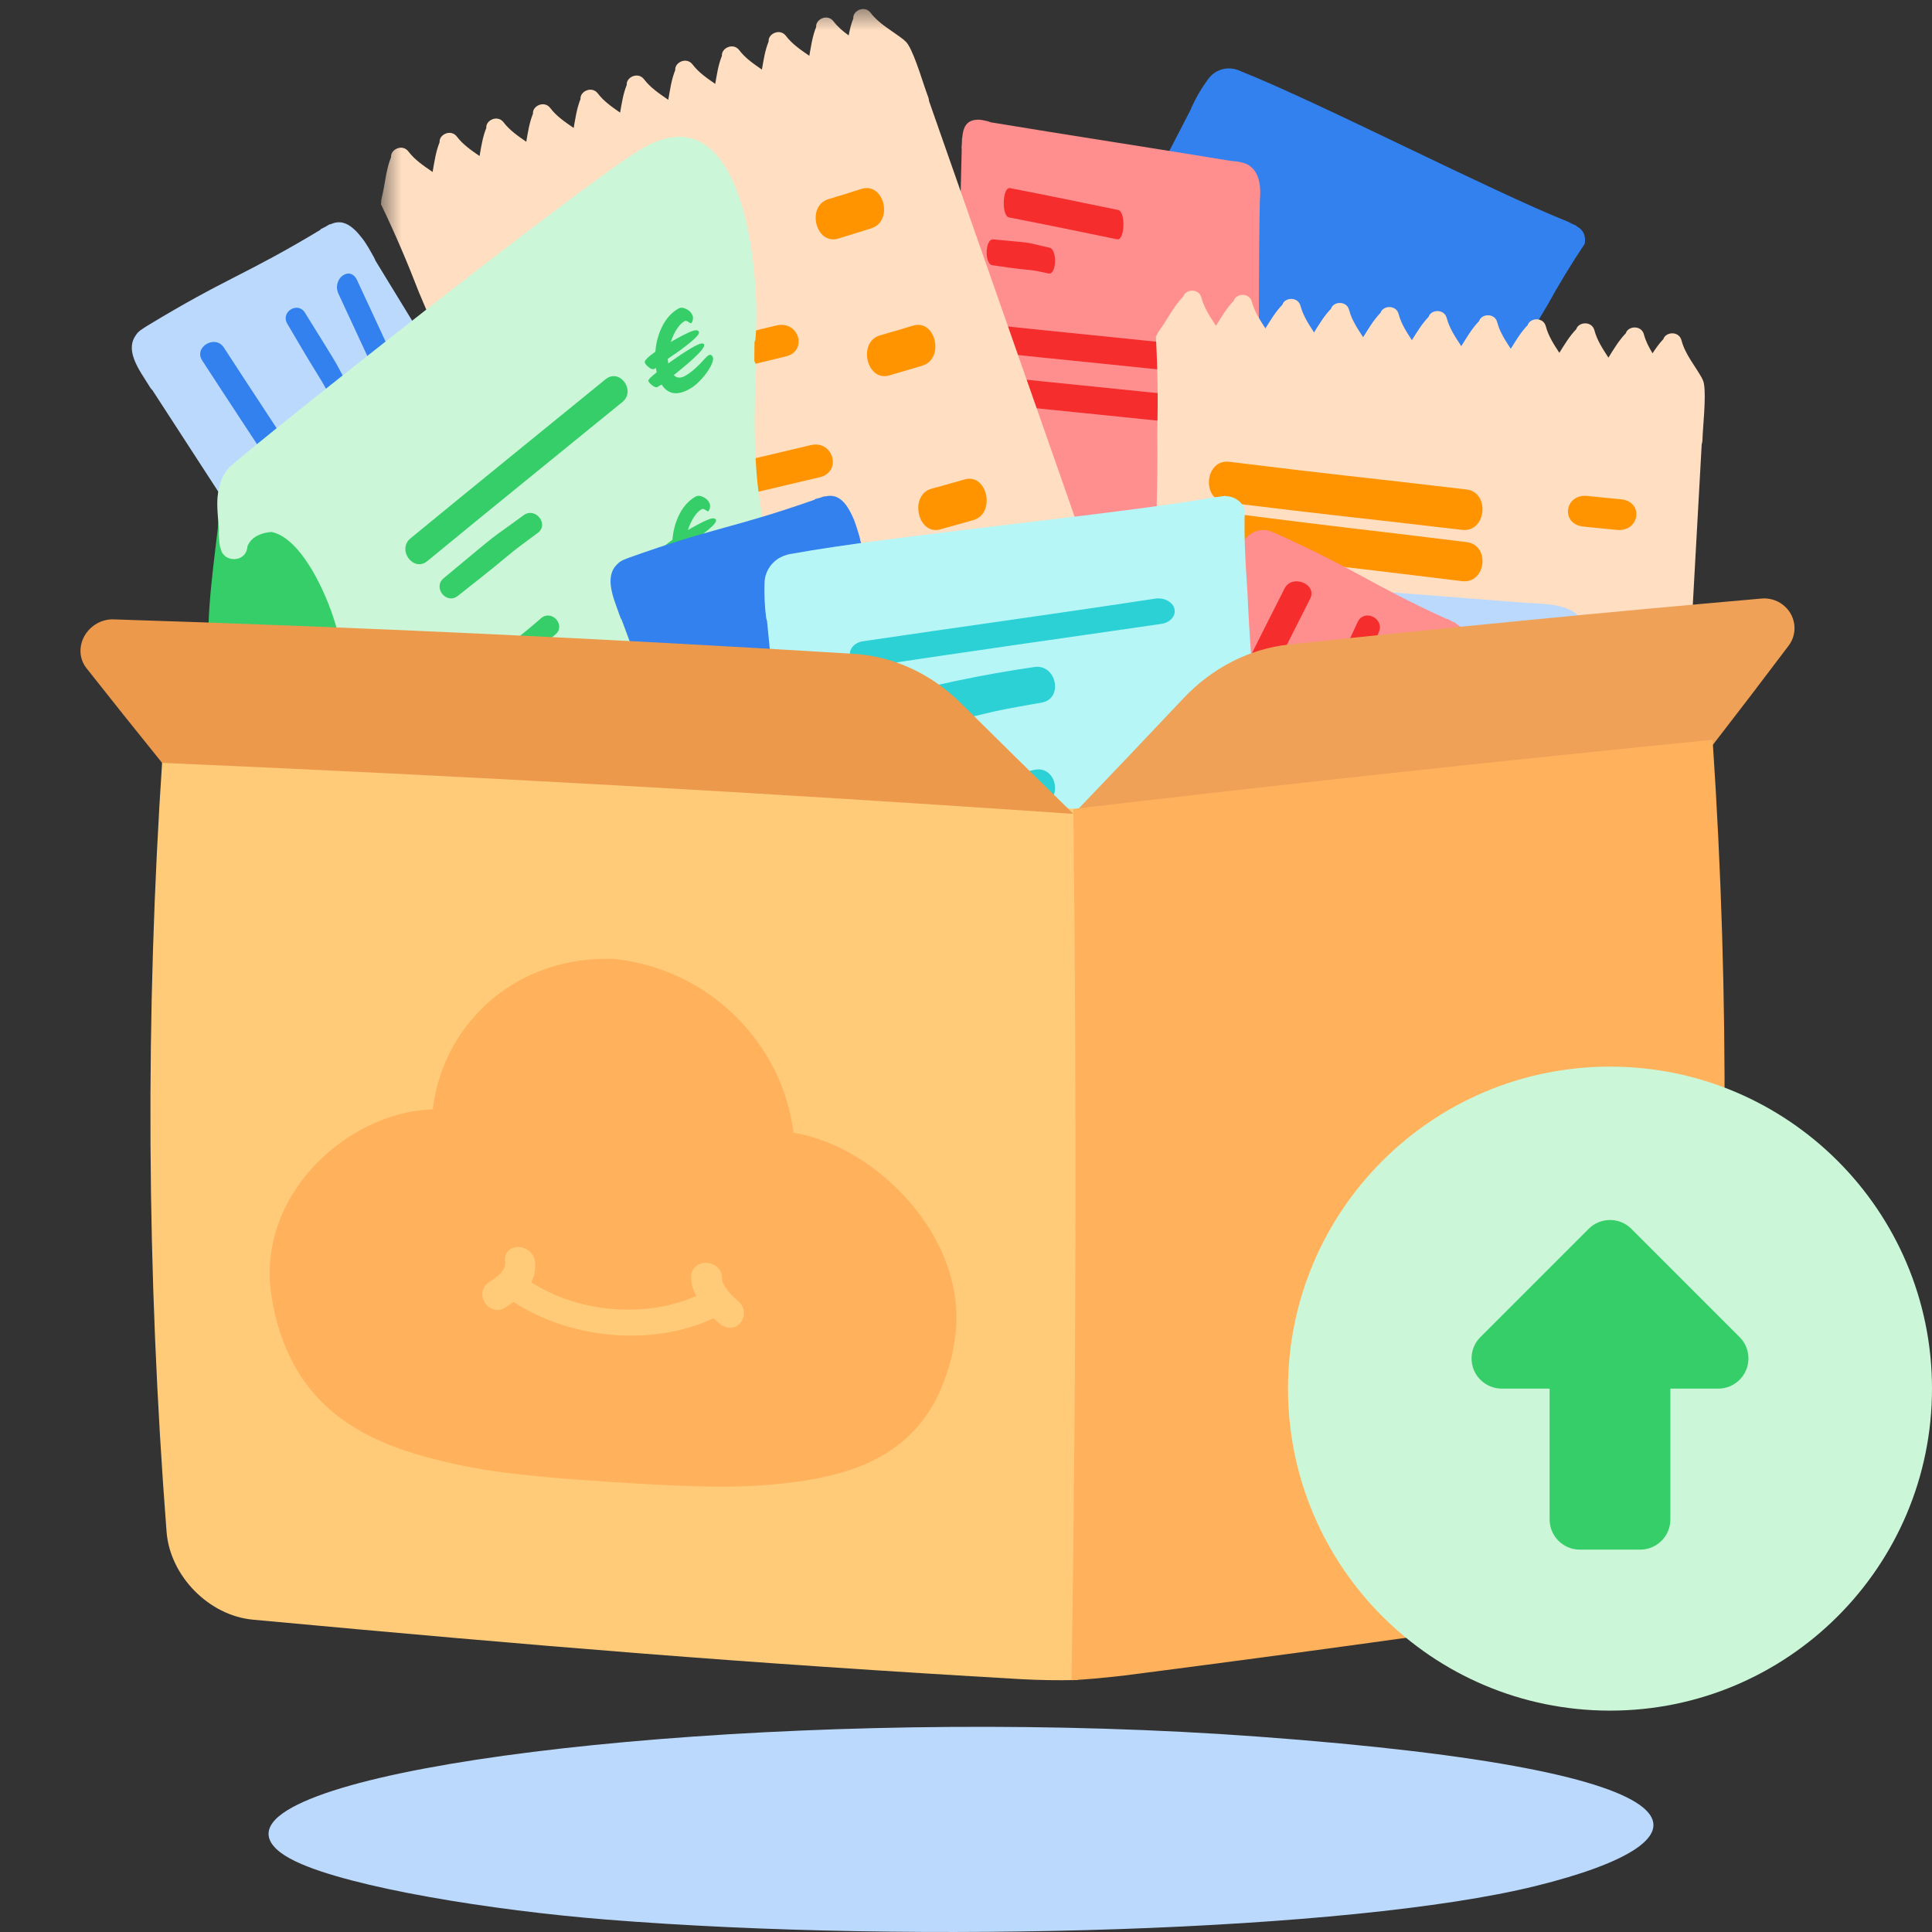 <svg xmlns="http://www.w3.org/2000/svg" xmlns:xlink="http://www.w3.org/1999/xlink" width="96" height="96" viewBox="0 0 96 96">
    <rect x="0" y="0" width="96" height="96" fill="#333333" stroke="none"/>
    <defs>
        <path id="mp6yesy2aa" d="M0.489 0.448L38.222 0.448 38.222 43.586 0.489 43.586z"/>
    </defs>
    <g fill="none" fill-rule="evenodd">
        <g>
            <g>
                <g>
                    <g>
                        <path d="M0 0H96V96H0z" transform="translate(-592 -178) translate(368 146) translate(32 32) translate(192)"/>
                        <path fill="#BBD9FD" d="M14.71 92.502c2.737 1.3 9.758 2.427 15.412 2.88 15.44 1.235 37.024.588 46.164-1.663 9.216-2.267 9.627-5.707-13.806-7.43-19.95-1.467-43.23.586-48.208 3.664-1.336.824-1.26 1.743.438 2.55" transform="translate(-592 -178) translate(368 146) translate(32 32) translate(192)"/>
                        <g>
                            <path fill="#3281EE" d="M64.068 27.242c1.05-2.365 2.212-4.687 3.466-6.946.862-1.737 1.785-3.448 2.793-5.106.576-1.048 1.198-2.073 1.867-3.073.04-.196.014-.401-.079-.58-.074-.12-.18-.22-.308-.283l-.037-.044-.16-.067c-.072-.033-.143-.07-.211-.112C67.622 9.532 59.064 5.118 55.1 3.537c-.2-.098-.42-.145-.642-.138-.399.02-.765.224-.99.552-.306.414-.568.86-.783 1.326-.022.042-.04.087-.052.133-3.401 6.59-6.78 13.154-10.135 19.689-.025.043-.046.09-.06.14-.088.163-.176.327-.25.492-.227.38-.392.794-.487 1.226-.04.136-.065.276-.074.417 0 .555.407 1.026.958 1.113 3.87 1.533 12.83 4.653 16.61 6.139.4.25.904.274 1.327.06.349-.203.64-.49.848-.836.768-2.253 1.67-4.46 2.697-6.608" transform="translate(-592 -178) translate(368 146) translate(32 32) translate(192) translate(6.549)"/>
                            <path fill="#FF8E8E" d="M55.946 31.455c.118-4.625-.001-16.961.107-21.493.04-.457.029-.983-.189-1.366-.304-.537-.817-.56-1.282-.605V7.99c-4.069-.67-7.86-1.243-11.924-1.917-.03-.016-.061-.032-.094-.04-.198-.043-.4-.107-.595-.08-.265.013-.492.129-.61.427-.053.138-.078.29-.092.445-.004.023-.013.04-.014.067l-.005.19c-.005.09-.01.18-.018.268-.002.021.007.042.008.064-.125 4.46-.332 17.959-.457 22.717 0 .238-.017.482.041.72.059.321.195.602.462.753.265.15.551.143.827.189.028.005.053-.006.079-.013 4 .437 8 .872 12 1.303.03.004.055-.006.08-.011h.003c.1.017.201.031.3.038.26.039.51.036.724-.075.08-.026.158-.058.23-.11.335-.245.425-.893.419-1.47" transform="translate(-592 -178) translate(368 146) translate(32 32) translate(192) translate(6.549)"/>
                            <path fill="#F52D2D" d="M45.597 12.306c-1.358-.294-.476-.195-2.797-.411-.398-.037-.445 1.222-.042 1.283 2.43.364 1.437.118 2.796.41.4.087.443-1.196.043-1.282M49.01 10.433c-1.79-.366-3.579-.74-5.369-1.085-.384-.074-.433 1.384-.05 1.457 1.791.345 3.58.718 5.37 1.086.383.078.433-1.38.049-1.458M54.07 17.325c-1.99-.253-9.26-.949-11.25-1.182-.428-.051-.469 1.312-.041 1.361 1.991.234 9.26.93 11.251 1.185.427.054.468-1.309.04-1.364M54.07 19.874c-1.99-.253-9.26-.95-11.25-1.182-.428-.052-.469 1.312-.041 1.361 1.991.234 9.26.93 11.251 1.184.427.055.468-1.308.04-1.363" transform="translate(-592 -178) translate(368 146) translate(32 32) translate(192) translate(6.549)"/>
                            <g transform="translate(-592 -178) translate(368 146) translate(32 32) translate(192) translate(6.549) translate(11.894)">
                                <mask id="rj6ulb7arb" fill="#fff">
                                    <use xlink:href="#mp6yesy2aa"/>
                                </mask>
                                <path fill="#FFDEC1" d="M26.492 2.006c-.01-.008-.013-.017-.022-.026-.554-.437-1.221-.775-1.652-1.344-.298-.395-.896-.105-.86.278-.111.274-.176.559-.231.846-.28-.204-.545-.424-.754-.7-.298-.395-.897-.106-.861.277-.186.462-.253.95-.34 1.436-.422-.292-.853-.581-1.162-.989-.298-.395-.897-.106-.86.277-.183.45-.251.924-.334 1.396-.41-.282-.826-.567-1.125-.963-.299-.395-.897-.105-.862.278-.181.45-.25.923-.332 1.396-.412-.284-.827-.567-1.126-.964-.298-.394-.897-.105-.861.277-.192.477-.258.979-.347 1.478-.436-.301-.884-.596-1.202-1.017-.3-.395-.897-.107-.862.277-.178.444-.248.91-.329 1.376-.404-.279-.81-.56-1.106-.95-.298-.394-.897-.105-.862.277-.186.463-.253.951-.339 1.436-.423-.291-.854-.58-1.162-.988-.298-.396-.897-.107-.86.277-.182.45-.252.923-.334 1.396-.411-.283-.826-.568-1.126-.964-.298-.394-.897-.105-.86.278-.182.45-.252.924-.334 1.396-.41-.283-.826-.567-1.126-.963-.298-.395-.896-.107-.86.277-.193.476-.259.978-.348 1.478-.435-.3-.884-.597-1.201-1.017-.3-.395-.897-.106-.862.277-.245.607-.29 1.257-.434 1.89-.015.05-.026.103-.034.157-.005.018-.007.037-.012.055-.014.05-.011.093-.01.137 0 .039-.011.07-.01.11.692 1.434 1.314 2.892 1.884 4.37 1.02 2.367 1.922 4.773 2.735 7.211 1.227 3.2 2.323 6.449 3.265 9.75.742 2.596 1.517 5.352 2.145 8.098.263 1.152.089 1.92.544 2.284.509.487 1.14.887 1.511 1.494.259.42.883.19.885-.195.194-.371.306-.768.416-1.166l.23-.054c.325.276.638.564.86.924.258.422.883.191.885-.193.2-.386.315-.8.428-1.214l.212-.046c.338.287.669.582.899.958.258.42.881.19.884-.195.205-.393.319-.813.435-1.235l.143-.03c.344.29.682.59.917.972.258.421.881.19.884-.194.207-.395.32-.82.437-1.245.045-.01.088-.019.133-.027.347.293.688.594.925.98.258.42.882.19.884-.195.207-.397.321-.823.438-1.25l.22-.045c.348.294.692.596.929.983.258.42.882.19.884-.195.207-.398.322-.825.44-1.253l.1-.02c.35.296.693.597.93.986.258.42.883.189.884-.195.21-.4.323-.828.442-1.257l.163-.034c.35.297.696.6.935.99.258.42.882.19.884-.196.21-.403.325-.835.444-1.267l.106-.023c.354.3.704.605.945.998.258.42.882.19.884-.195.214-.409.329-.849.45-1.287l.082-.019c.36.304.717.614.962 1.013.259.422.883.191.884-.194.221-.422.336-.876.461-1.33l.125-.028c.374.315.748.632 1.003 1.046.258.422.882.191.883-.194.338-.647.427-1.37.686-2.046.037-.098.032-.184.01-.26v-.016c-.223-.987-1.381-4.915-1.677-5.76-2.932-8.378-5.867-16.755-8.805-25.132-.01-.061-.013-.122-.038-.187-.242-.631-.633-2.017-.99-2.6-.072-.12-.14-.187-.203-.233" mask="url(#rj6ulb7arb)"/>
                            </g>
                            <path fill="#FF9300" d="M18.963 15.26c5.227-1.251 5.767-1.42 10.987-2.693 1.119-.273.632-1.762-.488-1.49-5.22 1.274-5.76 1.443-10.986 2.693-1.12.268-.634 1.758.487 1.49M21.496 20.36c5.23-1.228 5.77-1.396 10.993-2.646 1.12-.267.658-1.81-.462-1.541-5.223 1.25-5.764 1.417-10.993 2.645-1.121.263-.659 1.804.462 1.541M23.18 26.308c5.232-1.201 5.773-1.368 11-2.594 1.12-.262.682-1.86-.439-1.596-5.225 1.226-5.767 1.392-10.999 2.594-1.122.258-.684 1.854.438 1.596M24.864 30.563c5.234-.94 5.777-1.072 11.005-2.031 1.12-.206.708-1.53-.414-1.324-5.227.96-5.77 1.09-11.005 2.03-1.122.203-.708 1.527.414 1.325M27.397 35.662c5.237-.917 5.781-1.047 11.01-1.984 1.122-.201.734-1.576-.387-1.375-5.232.938-5.775 1.068-11.011 1.985-1.123.197-.735 1.571.388 1.374M35.114 11.852c.812-.254 1.032-.316 1.628-.505 1.126-.359.636-2.317-.49-1.958-.737.235-.81.258-1.63.505-1.13.342-.636 2.31.492 1.958M37.646 18.652c.814-.242 1.035-.3 1.633-.482 1.129-.342.667-2.333-.463-1.989-.74.225-.812.246-1.633.482-1.133.326-.668 2.326.463 1.99M40.179 26.302c.815-.23 1.037-.286 1.636-.458 1.132-.327.699-2.348-.434-2.02-.74.213-.815.234-1.637.458-1.136.309-.699 2.34.435 2.02M42.711 32.253c.818-.22 1.04-.271 1.641-.435 1.134-.31.729-2.362-.407-2.052-.742.204-.816.223-1.64.435-1.138.293-.73 2.355.406 2.052" transform="translate(-592 -178) translate(368 146) translate(32 32) translate(192) translate(6.549)"/>
                            <path fill="#BBD9FD" d="M17.352 41.268c3.896-2.374 3.427-2.34 7.237-4.678.417-.189.832-.498.89-1.058.082-.785-.5-1.622-1.005-2.392-4.206-6.896-8.168-13.294-12.363-20.183-.024-.057-.047-.116-.08-.174-.195-.34-.379-.7-.629-.998-.319-.416-.678-.717-1.057-.74-.176-.01-.327.036-.47.098-.024.006-.049.001-.071.015l-.16.097c-.08.042-.158.084-.238.12-.02.008-.028.033-.043.05-3.772 2.27-4.629 2.354-8.64 4.791-.196.132-.413.24-.538.465-.193.272-.263.646-.073 1.159.187.506.527.963.811 1.43.03.048.067.081.103.12 4.315 6.656 8.632 13.31 12.952 19.963.034.052.07.085.105.124l.002.004c.103.17.209.34.319.503.272.437.567.838.906 1.118.115.114.232.221.358.307.59.403 1.222.187 1.684-.141" transform="translate(-592 -178) translate(368 146) translate(32 32) translate(192) translate(6.549)"/>
                            <path fill="#3281EE" d="M10.974 19.588c-1.092-2.013-.322-.75-2.373-4.054-.352-.567-1.218-.037-.877.547 2.06 3.527 1.281 2.04 2.374 4.053.322.592 1.198.047.876-.546M16.064 24.472c-1.62-3.52-3.237-7.044-4.871-10.553-.35-.753-1.27-.065-.92.688 1.635 3.51 3.251 7.032 4.872 10.553.347.754 1.267.067.92-.688M16.043 34.759C14.047 31.642 6.588 20.38 4.576 17.273c-.432-.667-1.51-.027-1.078.64C5.51 21.02 12.97 32.28 14.965 35.398c.428.668 1.506.028 1.078-.64" transform="translate(-592 -178) translate(368 146) translate(32 32) translate(192) translate(6.549)"/>
                            <path fill="#FFDEC1" d="M78.026 18.811c-.006-.011-.005-.02-.01-.032-.345-.613-.832-1.176-1.012-1.866-.124-.48-.787-.432-.902-.062-.207.215-.375.456-.537.703-.18-.295-.34-.599-.427-.934-.125-.478-.788-.432-.901-.061-.35.362-.6.791-.864 1.212-.279-.43-.566-.86-.695-1.355-.124-.478-.789-.432-.902-.061-.34.351-.585.767-.842 1.177-.271-.416-.546-.836-.671-1.317-.125-.478-.788-.432-.902-.06-.34.35-.585.767-.841 1.176-.272-.417-.548-.836-.672-1.317-.124-.478-.788-.432-.902-.06-.36.37-.612.815-.885 1.246-.288-.442-.589-.884-.722-1.394-.125-.479-.788-.433-.902-.062-.334.347-.578.756-.83 1.16-.267-.411-.535-.824-.659-1.297-.124-.478-.787-.432-.901-.062-.35.362-.599.791-.863 1.212-.28-.43-.567-.86-.696-1.354-.125-.479-.788-.433-.9-.062-.34.352-.587.768-.843 1.178-.271-.418-.546-.838-.672-1.317-.124-.479-.788-.433-.901-.062-.34.352-.586.767-.843 1.177-.27-.416-.545-.835-.671-1.316-.124-.479-.787-.432-.9-.062-.36.372-.614.815-.888 1.248-.287-.443-.588-.885-.72-1.395-.125-.48-.788-.432-.902-.062-.46.475-.749 1.064-1.124 1.6-.034.04-.063.086-.092.133-.012.015-.021.032-.033.047-.031.041-.045.083-.06.125-.016.034-.038.06-.054.098.091 1.594.109 3.184.07 4.771.034 2.586-.053 5.165-.235 7.739-.091 3.438-.322 6.873-.715 10.3-.31 2.694-.648 5.552-1.12 8.344-.197 1.17-.652 1.821-.37 2.33.282.643.712 1.25.823 1.955.078.488.743.505.891.147.322-.273.577-.602.831-.933.077.012.154.025.234.036.193.378.374.763.44 1.182.078.489.743.506.892.148.333-.285.597-.627.86-.972l.214.037c.202.392.394.791.463 1.226.077.488.742.506.891.148.34-.29.606-.64.875-.99l.144.026c.207.399.404.804.474 1.247.078.488.742.506.891.148.343-.292.61-.645.88-.998l.133.024c.21.402.41.81.48 1.257.078.487.742.505.891.148.344-.293.613-.648.883-1.002l.222.04c.208.403.41.813.481 1.261.078.488.742.505.892.148.343-.293.613-.65.885-1.004.033.006.067.011.1.018.21.405.412.814.483 1.264.077.489.742.506.891.148.346-.294.616-.651.889-1.007l.164.029c.21.407.413.818.485 1.27.078.487.742.505.89.147.35-.297.62-.657.896-1.016l.107.018c.213.41.419.825.491 1.281.077.488.742.506.891.148.354-.302.629-.67.908-1.034l.083.014c.216.418.428.84.502 1.302.077.49.742.507.891.148.365-.311.645-.692.934-1.067l.126.02c.225.432.45.867.526 1.347.077.488.742.506.891.147.56-.476.918-1.117 1.416-1.651.072-.077.1-.158.11-.239.001-.005.004-.008.005-.014.173-1.002.606-5.095.656-5.99.5-8.899.994-17.797 1.487-26.695.014-.062.034-.119.036-.189.018-.679.188-2.115.081-2.792-.021-.137-.057-.225-.098-.292" transform="translate(-592 -178) translate(368 146) translate(32 32) translate(192) translate(6.549)"/>
                            <path fill="#FF9300" d="M54.323 24.954c5.59.69 6.186.715 11.78 1.375 1.2.142 1.41-1.867.21-2.009-5.593-.66-6.189-.684-11.78-1.374-1.198-.148-1.41 1.86-.21 2.008M54.315 27.436c5.59.72 6.185.748 11.779 1.44 1.199.149 1.427-1.792.227-1.94-5.593-.692-6.19-.72-11.778-1.44-1.199-.156-1.426 1.786-.228 1.94M54.308 31.622c5.588.749 6.184.78 11.776 1.502 1.199.154 1.444-1.723.244-1.878-5.591-.72-6.187-.753-11.775-1.502-1.198-.16-1.444 1.718-.245 1.878M54.3 34.111c5.587.776 6.184.813 11.774 1.56 1.199.16 1.462-1.657.262-1.818-5.591-.748-6.187-.784-11.774-1.56-1.198-.165-1.46 1.653-.261 1.818M53.444 39.154c5.584.8 6.182.84 11.771 1.614 1.198.165 1.478-1.597.279-1.762-5.59-.773-6.186-.814-11.772-1.614-1.197-.17-1.476 1.591-.278 1.762M53.436 42.5c5.584.823 6.181.868 11.77 1.665 1.197.17 1.494-1.538.295-1.709-5.589-.797-6.185-.842-11.769-1.665-1.197-.175-1.493 1.533-.296 1.71M53.43 45.85c5.58.844 6.18.892 11.765 1.712 1.198.176 1.512-1.483.313-1.658-5.587-.82-6.184-.87-11.766-1.713-1.197-.181-1.51 1.478-.313 1.658M72.13 26.166c.828.08 1.051.108 1.66.165 1.15.107 1.353-1.415.203-1.522-.753-.071-.828-.078-1.66-.165-1.15-.121-1.353 1.409-.202 1.522M71.268 32.942c.827.09 1.049.12 1.658.184 1.149.12 1.38-1.378.23-1.5-.753-.079-.828-.087-1.658-.184-1.147-.133-1.379 1.373-.23 1.5M71.255 41.416c.825.1 1.048.133 1.656.204 1.147.134 1.406-1.343.257-1.477-.75-.088-.826-.097-1.655-.204-1.146-.147-1.405 1.338-.258 1.477M69.543 48.193c.825.108 1.047.143 1.654.221 1.145.148 1.432-1.307.286-1.454-.751-.097-.826-.106-1.654-.222-1.144-.16-1.432 1.302-.286 1.455" transform="translate(-592 -178) translate(368 146) translate(32 32) translate(192) translate(6.549)"/>
                            <path fill="#35CE68" d="M4.798 60.319c.812-.025 1.548-.315 2.193-.768.091-.025.181-.073.267-.153 4.805-4.536 10.665-8.134 15.09-13.074.303-.34.19-.784-.067-1.029.25-.895 1.468-1.91 1.502-3.057.08-2.63-.999-5.46-1.75-7.936-.797-2.625-1.484-5.28-2.62-7.79-1.304-2.88-2.992-5.468-3.589-8.624-.064-.34-.317-.496-.586-.516-.191-.348-.638-.551-.997-.192-2.817 2.81-6.523 4.787-9.493 7.477-.134.067-.24.178-.3.337-.021.045-.032.09-.042.135-.002.014-.01.023-.012.036l-.005.055c-.002.024-.01.046-.008.07-.268 2.581-.726 5.148-.537 7.752.25 3.443 1.292 6.786 2.295 10.073 1.034 3.386 2.543 7.175 2.368 10.76-.05 1.028-.343 2.135-.893 3.017-.348.56-.949 1.056-1.64 1.386-.824.393-1.776.55-2.576.289" transform="translate(-592 -178) translate(368 146) translate(32 32) translate(192) translate(6.549)"/>
                            <path fill="#CBF7D8" d="M25.292 7.42C22.312 9.21 6.807 21.491 4.829 23.23c-.003.001-.01.02-.019.04-.252.265-.382.578-.463.942-.186.67-.059 1.342-.032 2.032 0 .005.003.008.003.013.004.301.012.6.062.899.007.042.028.068.04.106.118.693 1.247.723 1.323-.084.002-.024.011-.044.016-.066.007-.012.015-.023.02-.036.196-.415.682-.613 1.17-.643 1.47.321 2.559 2.897 2.844 3.628.599 1.53.834 3.16 1.12 4.774.265 2.27.352 4.538.546 6.436.2 1.944.323 4.637.865 7.104.133 1.778.282 3.557.482 5.328.315.931.676 1.834 1.093 2.696 1.91 3.937 6.286 7.053 8.766 2.549 5.062-5.121 10.243-10.114 15.541-14.98.128-.01.257-.047.379-.158.607-.545 1.213-1.09 1.82-1.633.035-.031.05-.067.075-.1.246-.17.395-.475.228-.827l-3.1-6.48c-.11-.227-.287-.33-.474-.357-.047-.077-.114-.148-.203-.21-5.725-3.912-6.225-9.391-5.908-15.902.008-.146-.033-.263-.09-.365l.008-.932c.02-.056.045-.107.05-.174.253-2.972-.477-12.547-5.7-9.41" transform="translate(-592 -178) translate(368 146) translate(32 32) translate(192) translate(6.549)"/>
                            <path fill="#35CE68" d="M24.602 58.62c1.012-1.123 2.03-2.238 3.053-3.348 3.782-4.104 7.634-8.127 11.556-12.07.12-.01.24-.048.355-.162l1.712-1.68c.032-.033.045-.07.07-.104.23-.176.371-.489.213-.85l-2.914-6.67c-.102-.234-.268-.34-.445-.367-.044-.08-.107-.154-.19-.215-.673-.505-8.62 8.275-13.992 13.601-.648.64.23 5.36.582 11.864" transform="translate(-592 -178) translate(368 146) translate(32 32) translate(192) translate(6.549)"/>
                            <path fill="#C2F0D1" d="M48 39.753c-.074-.083-.155-.14-.239-.177-.165-.249-.46-.388-.795-.182-4.243 2.606-3.766-5.455-4.471-7.02-.53-1.174-1.522-2.019-2.91-1.735-1.228.254-2.003 1.38-2.819 2.21-1.785 1.817-3.618 3.59-5.405 5.406-2.722 2.767-5.678 5.38-8.247 8.28-.093.105-.128.211-.14.314-.165.183.305.083.183.28-.149.24 2.443-.486 2.72-.585.275-.1.524-.122.747-.08.212.04.4.134.57.272.921.748 1.296 2.754 1.637 4.003.001.054-.005.105.013.165.71 2.394 1.958 7.117 4.715 8.49.508.253 3.55-.127 4.036-1.216 2.572-3.924 6.057-7.532 8.857-11.306 2.135-2.877 4.25-4.035 1.547-7.119" transform="translate(-592 -178) translate(368 146) translate(32 32) translate(192) translate(6.549)"/>
                            <path fill="#E1FFE8" d="M49.574 35.285c-1.457 3.333-4.794 6.39-7.198 9.024-2.119 2.321-4.355 4.562-6.312 7.027-.291.368-.1.749.22.925.02.037.028.078.058.114.483.611.482 1.482.604 2.222.118.715.363 1.47.14 2.187-.047.15-.033.282.003.402-.38.378-.77.745-1.173 1.09-.664.567.225 1.595.89 1.027 3.192-2.727 5.62-6.514 8.359-9.69 1.946-2.255 4.302-4.406 6.038-6.903.663-.612 1.21-1.277 1.313-2.01.131-.131.202-.32.124-.567-.523-1.667-1.16-3.31-1.824-4.924-.244-.593-1.024-.425-1.242.076" transform="translate(-592 -178) translate(368 146) translate(32 32) translate(192) translate(6.549)"/>
                            <path fill="#E1FFE8" d="M35.361 52.992c.598 1.228.885 2.443.661 3.795-.34 2.068-2.427 2.744-3.886 1.206-1.68-1.773-2.448-4.333-3.12-6.604-.007-.046-.002-.09-.019-.137-.659-1.913-.297-4.01-2.445-5.07-1.3-.64-2.808-.217-3.836.73-3.638 3.347 2.439 8.962-2.073 12.199-.699.502.195 1.491.891.991 2.192-1.572 2.522-3.651 2.114-6.152-.296-1.81-1.577-4.837.149-6.223 2.693-2.162 3.31 1.665 3.843 3.621.002.054-.004.104.014.164.834 2.813 2.415 8.873 6.348 8.806 4.096-.07 3.8-5.383 2.572-7.904-.374-.766-1.587-.189-1.213.578" transform="translate(-592 -178) translate(368 146) translate(32 32) translate(192) translate(6.549)"/>
                            <path fill="#35CE68" d="M19.56 34.112c-1.212 1.122-1.16 1.14-2.384 2.243-.509.456.141 1.357.647.9 1.225-1.102 1.173-1.12 2.385-2.242.503-.466-.146-1.366-.648-.9M20.333 30.723c-1.26 1.113-2.692 2.119-4.002 3.188-.538.44.187 1.233.727.791 1.31-1.069 2.743-2.074 4.002-3.186.52-.46-.204-1.254-.727-.793M23.531 38.37c-2.149 1.588-2.878 1.968-6.34 4.847-.595.494.271 1.295.888.81 3.73-2.936 4.191-3.26 6.34-4.848.634-.466-.254-1.276-.888-.808M23.628 42.611c-1.96 1.505-.749.476-3.907 3.205-.541.468.249 1.227.81.767 3.403-2.782 1.947-1.7 3.908-3.205.577-.442-.232-1.21-.81-.767M19.467 25.602c-1.984 1.46-.75.452-3.97 3.129-.554.459.13 1.327.703.879 3.455-2.717 1.986-1.67 3.97-3.13.584-.428-.119-1.308-.703-.878M23.544 18.844c-3.233 2.632-6.471 5.257-9.692 7.904-.69.568.142 1.7.832 1.132 3.222-2.648 6.46-5.273 9.692-7.904.694-.565-.138-1.697-.832-1.132M26.082 18.498c-.006-.012-.019-.084-.04-.216l-.086.05c-.058.035-.14.013-.249-.067-.11-.08-.18-.159-.215-.238-.04-.095.134-.279.524-.55.033-.452.147-.874.343-1.262.195-.39.46-.683.794-.878.108-.064.24-.06.392.015.152.073.257.177.314.31.027.064.033.14.017.228s-.046.146-.09.173c-.014.007-.058-.016-.133-.069-.076-.054-.14-.065-.195-.032-.138.08-.266.214-.384.4-.12.186-.216.397-.292.631.395-.23.715-.398.962-.502.246-.105.391-.106.435-.005.038.09-.109.268-.44.537-.332.27-.63.49-.895.66-.11.08-.179.129-.208.145 0 .045.005.123.017.235.421-.31.812-.57 1.176-.782.362-.213.565-.267.608-.166.07.162-.432.67-1.506 1.523.153.157.345.167.58.03.294-.172.602-.439.92-.8.109-.12.186-.192.23-.217.042-.025.084-.028.121-.009.04.02.068.052.086.095.04.092.008.24-.096.447-.104.205-.252.416-.445.632-.192.215-.383.378-.572.489-.631.37-1.109.303-1.43-.2-.04.028-.11.07-.209.128-.052.03-.131.006-.24-.073-.109-.08-.18-.157-.212-.233-.02-.044.12-.187.418-.429M26.93 27.843c-.005-.012-.018-.084-.038-.215l-.086.05c-.058.035-.142.011-.25-.068-.108-.08-.18-.159-.214-.238-.04-.095.133-.278.523-.55.033-.451.148-.873.343-1.263.196-.389.46-.683.794-.877.109-.064.24-.059.392.014.152.075.257.178.315.31.027.064.032.14.016.229-.016.088-.046.146-.091.172-.013.008-.057-.015-.132-.068-.076-.054-.14-.065-.195-.032-.138.08-.266.213-.384.4-.12.186-.216.397-.291.632.394-.231.715-.398.961-.503.246-.105.39-.106.435-.004.038.089-.11.267-.44.537-.333.27-.63.489-.895.659-.109.08-.179.129-.208.146 0 .044.005.122.017.234.421-.31.813-.57 1.175-.783.363-.212.566-.266.61-.165.069.162-.433.67-1.506 1.524.152.156.345.167.58.03.293-.173.601-.44.919-.8.11-.12.186-.192.229-.217.043-.026.084-.029.122-.01.038.02.068.052.087.095.04.093.007.241-.097.447-.104.205-.253.416-.445.632-.192.215-.383.379-.572.489-.632.37-1.108.303-1.43-.2-.04.028-.11.071-.209.129-.05.03-.131.006-.24-.073-.108-.08-.18-.158-.211-.234-.02-.044.119-.187.417-.429M29.48 34.64c-.007-.013-.019-.085-.04-.216l-.086.051c-.058.034-.14.011-.25-.07-.108-.078-.18-.157-.213-.236-.041-.095.132-.279.522-.55.034-.452.148-.873.344-1.263.196-.39.46-.683.794-.878.11-.064.24-.059.392.014.152.075.256.179.315.312.026.063.032.139.016.227-.016.089-.046.146-.091.173-.013.007-.057-.016-.132-.069-.076-.053-.14-.064-.196-.032-.137.081-.265.214-.383.4-.119.187-.216.398-.292.632.395-.23.715-.398.962-.503.246-.104.39-.106.435-.004.038.09-.109.268-.44.538-.332.269-.63.488-.894.659-.11.08-.18.128-.21.145 0 .044.006.122.018.234.421-.309.813-.57 1.175-.782.362-.212.566-.267.61-.165.07.161-.433.669-1.507 1.523.152.156.345.167.58.03.295-.172.602-.439.92-.8.11-.12.186-.192.229-.217.044-.026.085-.029.122-.01.039.02.067.052.087.096.04.092.008.241-.097.446-.104.205-.253.416-.445.632-.192.216-.382.38-.572.49-.632.369-1.108.303-1.43-.2-.04.028-.11.07-.21.129-.05.03-.131.005-.24-.074-.108-.08-.179-.158-.211-.234-.02-.044.12-.187.417-.429" transform="translate(-592 -178) translate(368 146) translate(32 32) translate(192) translate(6.549)"/>
                            <path fill="#BBD9FD" d="M71.97 40.05c.229-4.354-.003-3.97.208-8.236.076-.43.055-.925-.366-1.285-.592-.505-1.59-.528-2.494-.57-7.912-.63-15.286-1.17-23.185-1.805-.06-.015-.12-.03-.185-.037-.385-.041-.778-.101-1.156-.075-.514.012-.957.12-1.184.4-.106.13-.153.274-.182.42-.007.022-.025.038-.026.063l-.01.18c-.01.084-.019.168-.035.25-.003.02.013.04.017.061-.244 4.198-.648 4.909-.89 9.387 0 .225-.032.454.08.677.114.303.378.567.899.71.514.14 1.071.134 1.607.177.055.005.103-.005.153-.012 7.778.412 15.556.82 23.334 1.227.06.003.107-.006.158-.011h.004c.196.016.391.03.584.036.505.036.993.034 1.407-.071.156-.024.307-.055.447-.104.652-.23.827-.84.815-1.383" transform="translate(-592 -178) translate(368 146) translate(32 32) translate(192) translate(6.549)"/>
                            <path fill="#3281EE" d="M52.184 32.695c-2.377-.293-.833-.195-4.894-.411-.696-.037-.78 1.223-.075 1.284 4.254.364 2.516.117 4.893.41.7.086.776-1.196.076-1.283M59.752 29.973c-3.834-.366-7.669-.74-11.505-1.085-.822-.074-.928 1.383-.105 1.457 3.836.345 7.67.718 11.505 1.086.821.078.928-1.38.105-1.458M67.384 36.866c-3.84-.254-17.858-.95-21.7-1.183-.823-.051-.901 1.312-.077 1.362 3.84.233 17.86.93 21.7 1.183.823.055.901-1.307.077-1.362M35.194 55.047c4.19-1.498 3.738-1.559 7.84-3.039.434-.099.892-.311 1.065-.837.243-.736-.131-1.655-.447-2.495-2.53-7.452-4.933-14.38-7.454-21.823-.01-.06-.02-.121-.038-.183-.113-.367-.212-.748-.385-1.083-.215-.463-.492-.824-.846-.92-.164-.046-.317-.033-.466-.002-.024.002-.046-.007-.07.002l-.173.06c-.083.024-.167.048-.25.068-.021.003-.033.027-.05.038-4.051 1.423-4.88 1.334-9.194 2.87-.212.086-.441.147-.607.337-.24.222-.385.566-.313 1.096.07.523.296 1.028.467 1.533.017.053.046.092.072.136 2.683 7.245 5.369 14.489 8.057 21.732.02.056.048.095.072.14l.002.003c.061.185.126.369.196.547.166.474.36.918.623 1.253.083.132.173.258.274.366.475.504 1.118.424 1.625.201" transform="translate(-592 -178) translate(368 146) translate(32 32) translate(192) translate(6.549)"/>
                            <path fill="#3281EE" d="M33.098 33.235c-.885-2.38-.218-.866-2.013-4.835-.308-.68-1.597-.324-1.309.372 1.744 4.205 1.129 2.455 2.015 4.835.26.7 1.569.33 1.307-.372M37.35 39.125c-1.042-3.56-2.077-7.123-3.134-10.677-.226-.762-1.278-.372-1.052.391 1.057 3.555 2.093 7.117 3.134 10.677.223.764 1.275.372 1.052-.391M34.789 48.484c-1.37-3.415-6.58-15.803-7.97-19.212-.297-.731-1.586-.33-1.288.402 1.389 3.41 6.6 15.797 7.969 19.213.293.732 1.582.33 1.289-.403" transform="translate(-592 -178) translate(368 146) translate(32 32) translate(192) translate(6.549)"/>
                            <path fill="#FF8E8E" d="M45.18 53.473c3.993 1.794 3.717 1.44 7.634 3.186.376.227.846.388 1.333.127.684-.366 1.06-1.287 1.423-2.111 3.41-7.126 6.544-13.785 9.954-20.898.035-.05.07-.101.1-.159.175-.342.372-.686.483-1.048.172-.482.228-.933.046-1.245-.084-.145-.2-.242-.327-.321-.018-.016-.027-.038-.05-.048-.058-.025-.108-.05-.165-.075-.075-.04-.15-.079-.222-.123-.018-.011-.042-.003-.063-.006-3.84-1.753-4.363-2.388-8.467-4.24-.211-.082-.414-.196-.663-.173-.324-.003-.665.146-.984.58-.315.425-.508.946-.74 1.427-.023.05-.03.099-.043.148-3.157 7.08-6.313 14.163-9.465 21.246-.024.055-.032.102-.046.152l-.001.003c-.086.176-.168.353-.243.53-.214.456-.385.91-.434 1.333-.034.154-.059.306-.063.453-.016.691.492 1.074 1.004 1.262" transform="translate(-592 -178) translate(368 146) translate(32 32) translate(192) translate(6.549)"/>
                            <path fill="#F52D2D" d="M59.741 36.21c1.159-2.298.484-.775 2.223-4.796.299-.69-.733-1.19-1.055-.5-1.938 4.166-1.064 2.497-2.223 4.795-.34.676.714 1.178 1.055.5" transform="translate(-592 -178) translate(368 146) translate(32 32) translate(192) translate(6.549)"/>
                            <path fill="#FF8E8E" d="M59.605 42.97c1.355-3.535 2.716-7.066 4.057-10.608.288-.76-.642-1.33-.93-.57-1.341 3.543-2.701 7.074-4.057 10.608-.29.758.64 1.328.93.57" transform="translate(-592 -178) translate(368 146) translate(32 32) translate(192) translate(6.549)"/>
                            <path fill="#F52D2D" d="M48.912 48.925c1.748-3.379 7.91-15.788 9.64-19.175.371-.725-.897-1.24-1.268-.514-1.73 3.386-7.892 15.795-9.64 19.174-.375.724.893 1.24 1.268.515" transform="translate(-592 -178) translate(368 146) translate(32 32) translate(192) translate(6.549)"/>
                            <path fill="#B7F6F7" d="M57.007 44.883c-.493-2.936-.785-5.862-1.06-8.84-.249-2.218-.419-4.429-.511-6.633-.094-1.362-.18-2.744-.129-4.11-.084-.212-.24-.39-.442-.506-.146-.088-.313-.136-.485-.138l-.066-.019-.202.034-.286.033c-4.67.842-16.044 1.897-21.024 2.811-.263.034-.514.128-.731.274-.38.27-.612.69-.63 1.144-.021.587.005 1.175.078 1.76.01.055.026.109.045.162.824 8.457 1.685 16.886 2.582 25.288-.02.063.026.11.032.17.018.212.036.424.065.64.022.504.131 1.002.323 1.472.042.158.104.31.183.455.359.533 1.069.735 1.673.478 4.849-.917 15.794-3.453 20.52-4.358.564 0 1.084-.29 1.362-.762.22-.41.327-.865.314-1.325-.697-2.645-1.236-5.326-1.611-8.03" transform="translate(-592 -178) translate(368 146) translate(32 32) translate(192) translate(6.549)"/>
                            <path fill="#2BD1D4" d="M44.81 38.26c-2.738.66-5.592.992-8.413 1.573-.488.104-.8.586-.696 1.076.104.49.583.803 1.072.7 2.795-.496 5.7-.96 8.412-1.573 1.14-.272.768-2.059-.376-1.776M44.859 33.142c-2.574.372-5.122.906-7.633 1.6-.469.098-.773.575-.677 1.064.094.49.552.806 1.021.707 6.644-1.377 3.896-.946 7.633-1.6 1.105-.186.75-1.92-.344-1.771M50.85 29.746c-4.871.744-9.723 1.408-14.583 2.127-.439.105-.684.466-.548.806.115.289.472.476.86.452 4.859-.747 9.715-1.42 14.572-2.13.447-.064.741-.398.658-.744-.083-.347-.513-.577-.96-.511" transform="translate(-592 -178) translate(368 146) translate(32 32) translate(192) translate(6.549)"/>
                        </g>
                        <g>
                            <path fill="#FFCB78" d="M49.559 53.742c.432-14.376 5.324-28.498 5.03-42.921C37.75 9.612 20.91 8.646 4.07 7.924c-.857 12.76-.789 25.58.207 38.459.173 2.2 2.108 4.158 4.282 4.362 14.35 1.33 24.414 2.163 38.238 2.96.845.042 1.688.065 2.762.037" transform="translate(-592 -178) translate(368 146) translate(32 32) translate(192) translate(4 29.735)"/>
                            <path fill="#ED994C" d="M4.054 8.171C2.774 6.588 1.52 5.018.29 3.458c-.491-.624-.346-1.55.32-2.073.296-.233.661-.355 1.024-.344 12.268.387 24.534.958 36.801 1.713 1.955.12 3.836.99 5.298 2.438 1.851 1.834 3.722 3.673 5.606 5.514C34.244 9.668 19.15 8.823 4.054 8.171" transform="translate(-592 -178) translate(368 146) translate(32 32) translate(192) translate(4 29.735)"/>
                            <path fill="#FFB15C" d="M43.503 35.146c-.16-1.904-1.032-3.708-2.355-5.216-1.44-1.64-3.515-3.02-5.722-3.38-.43-3.622-3.028-6.934-6.78-8.177-.72-.239-1.45-.39-2.171-.46v-.002l-.01-.001h-.01c-.723-.021-1.45.034-2.171.18-3.752.755-6.35 3.73-6.78 7.297-2.208.071-4.284 1.182-5.722 2.635-1.324 1.337-2.195 3.027-2.356 4.912-.055.65-.016 1.313.108 1.967.13.902.534 2.225 1.115 3.254 1.523 2.705 4.119 3.952 7.333 4.715 1.775.421 3.46.715 8.316 1.03l.157.01h.02c.053.004.105.008.157.01 4.854.316 6.54.242 8.316.052 3.213-.346 5.81-1.256 7.333-3.763.58-.953.985-2.223 1.115-3.108.124-.638.162-1.297.107-1.955" transform="translate(-592 -178) translate(368 146) translate(32 32) translate(192) translate(4 29.735)"/>
                            <path fill="#FFCB78" d="M32.643 34.885c-.358-.278-.78-.82-.765-1.073.015-.261-.1-.5-.317-.65-.231-.162-.544-.197-.8-.089-.246.104-.401.327-.417.595-.022.37.093.695.26.989-2.506 1.114-5.837.848-8.204-.673.152-.296.232-.643.18-1.048-.06-.463-.504-.726-.882-.705-.397.022-.648.319-.598.705.057.445-.323.731-.828 1.06-.22.145-.334.392-.302.658.031.269.207.517.446.632.084.042.172.065.26.07.145.01.29-.028.419-.113.122-.08.267-.174.417-.285 1.494.974 3.306 1.534 5.122 1.65 1.692.11 3.387-.163 4.825-.84.105.103.215.203.34.3.135.105.285.162.433.172.215.013.422-.073.57-.254.236-.296.242-.788-.159-1.1" transform="translate(-592 -178) translate(368 146) translate(32 32) translate(192) translate(4 29.735)"/>
                            <path fill="#EFA158" d="M81.115 7.271c1.28-1.654 2.535-3.296 3.762-4.924.492-.651.346-1.57-.318-2.055-.297-.216-.662-.318-1.026-.286-7.828.686-15.657 1.447-23.486 2.284-1.955.208-3.812 1.157-5.234 2.665-1.801 1.91-3.627 3.83-5.473 5.757 10.59-1.242 21.183-2.389 31.775-3.44" transform="translate(-592 -178) translate(368 146) translate(32 32) translate(192) translate(4 29.735)"/>
                            <path fill="#FFB15C" d="M81.098 7.025C70.512 8.074 59.924 9.218 49.336 10.46c.167 14.407.135 28.84-.093 43.295.721-.041 1.545-.112 2.553-.226 8.271-1.063 16.542-2.199 24.814-3.43 2.174-.325 4.11-2.392 4.282-4.602.996-12.936 1.064-25.76.206-38.47" transform="translate(-592 -178) translate(368 146) translate(32 32) translate(192) translate(4 29.735)"/>
                        </g>
                        <g>
                            <path fill="#CBF7D8" d="M0 16C0 7.164 7.164 0 16 0s16 7.164 16 16-7.164 16-16 16S0 24.836 0 16" transform="translate(-592 -178) translate(368 146) translate(32 32) translate(192) translate(64 53)"/>
                            <path fill="#35CE68" d="M14.94 8.06l-5.38 5.38c-.585.585-.585 1.535 0 2.12.282.282.663.44 1.061.44H13v6.5c0 .828.672 1.5 1.5 1.5h3c.828 0 1.5-.672 1.5-1.5V16h2.379c.828 0 1.5-.672 1.5-1.5 0-.398-.158-.78-.44-1.06l-5.378-5.38c-.586-.585-1.536-.585-2.122 0z" transform="translate(-592 -178) translate(368 146) translate(32 32) translate(192) translate(64 53)"/>
                        </g>
                    </g>
                </g>
            </g>
        </g>
    </g>
</svg>
